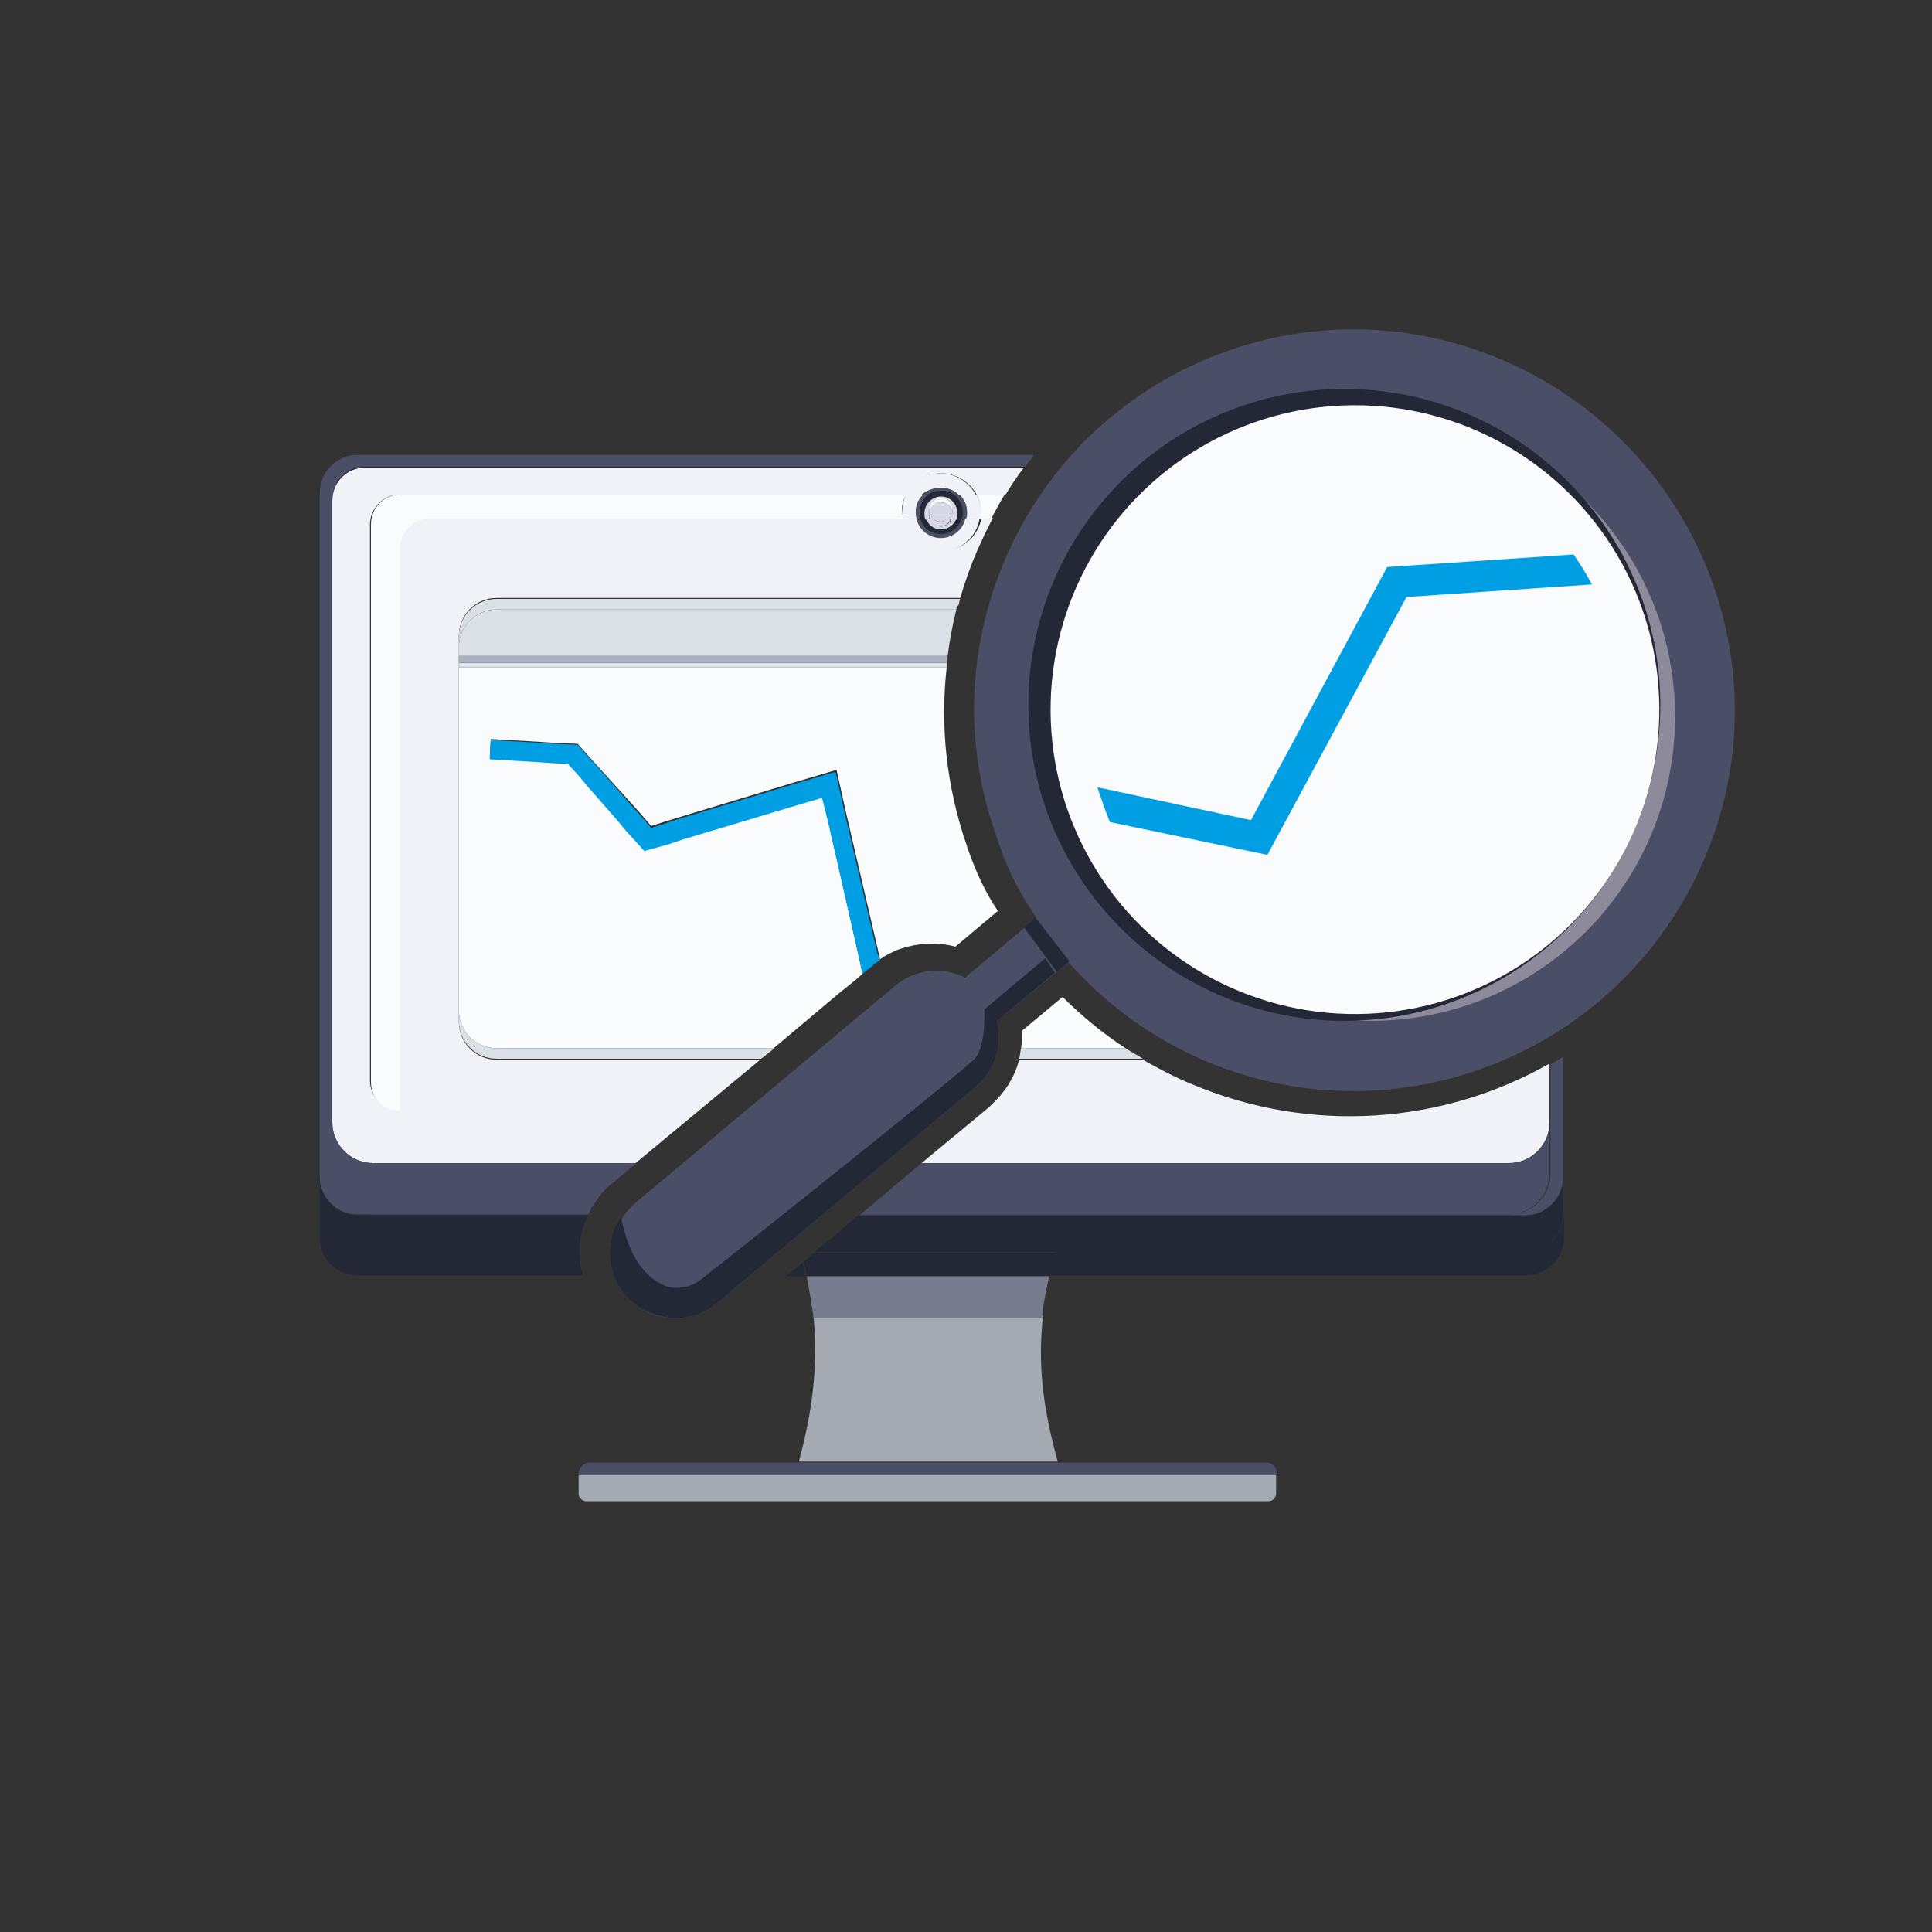<?xml version="1.0" encoding="utf-8"?>
<!-- Generator: Adobe Illustrator 27.2.0, SVG Export Plug-In . SVG Version: 6.00 Build 0)  -->
<!DOCTYPE svg PUBLIC "-//W3C//DTD SVG 1.1//EN" "http://www.w3.org/Graphics/SVG/1.1/DTD/svg11.dtd">
<svg version="1.1" id="Calque_1" xmlns:x="http://ns.adobe.com/Extensibility/1.0/" xmlns:i="http://ns.adobe.com/AdobeIllustrator/10.0/" xmlns:graph="http://ns.adobe.com/Graphs/1.0/"
	 xmlns="http://www.w3.org/2000/svg" xmlns:xlink="http://www.w3.org/1999/xlink" x="0px" y="0px" viewBox="0 0 200 200"
	 style="enable-background:new 0 0 200 200;" xml:space="preserve">
<rect x="0" y="0" width="200" height="200" fill="#333333" stroke="none"/>
<style type="text/css">
	.production0{fill:#F0F2F7;}
	.production1{fill:#A6AAB3;}
	.production2{fill:#4A4E67;}
	.production3{fill:#787C8E;}
	.production4{fill:#232736;}
	.production5{fill:#FAFBFD;}
	.production6{fill:#D7D7E5;}
	.production7{fill:#DBDFE6;}
	.production8{fill:#A9B3C2;}
	.production9{fill:#009EE2;}
	.production10{fill:#8D8A9C;}
</style>
<g>
	<path class="production0" d="M38.6,120.4h27.2l12.9-10.7H51.4c-2.1,0-3.9-1.7-3.9-3.9v-1.1V69.1v-0.5v-0.7V67v-0.5v-0.7
		c0-2.1,1.7-3.9,3.9-3.9h48c0.5-1.7,1.1-3.4,1.8-5c0.5-1.1,1-2.2,1.6-3.3h-1.2c-0.3,1.9-2,3.4-4,3.4s-3.7-1.5-4-3.4H44.3
		c-1.7,0-3,1.4-3,3.1v57.7c0,0.2,0,0.4,0,0.5c0,0,0,0,0,0h0c0,0,0,0,0,0c-1.6,0-3-1.4-3-3V54.3c0-1.7,1.4-3.1,3-3.1h52.4
		c0.7-1.3,2.1-2.2,3.7-2.2c1.6,0,3,0.9,3.7,2.2h3c0.6-1,1.2-1.9,1.9-2.8H37.8c-1.9,0-3.4,1.5-3.4,3.4v64.4
		C34.4,118.5,36.3,120.4,38.6,120.4z"/>
	<path class="production0" d="M123.3,112.2c-1.7-0.7-3.4-1.6-5-2.5h-12.8c-0.3,1.2-0.9,2.4-1.7,3.4c-0.3,0.4-0.6,0.7-0.9,1
		c-0.2,0.2-0.3,0.3-0.5,0.5l-7,5.8h60.8c2.3,0,4.2-1.9,4.2-4.2v-6.1C149.5,116.3,135.8,117.5,123.3,112.2z"/>
	<path class="production1" d="M84.2,136.3c0-0.1,0-0.1,0-0.2c0.5,5,0,9.6-1.5,15.2c8.9,0,17.9,0,26.8,0c-1.6-5.7-2.1-10.3-1.5-15.3
		c0,0.1,0,0.1,0,0.2H84.2z"/>
	<path class="production1" d="M59.9,154.6c0,0.5,0.4,0.8,0.8,0.8h70.6c0.5,0,0.8-0.4,0.8-0.8v-2H59.9V154.6z"/>
	<path class="production2" d="M131.1,151.4h-70c-0.6,0-1.2,0.5-1.2,1.2h72.3C132.2,151.9,131.7,151.4,131.1,151.4z"/>
	<path class="production3" d="M83.5,132.1c0.3,1.4,0.6,2.7,0.7,4.1C84,134.8,83.8,133.5,83.5,132.1L83.5,132.1z"/>
	<path class="production3" d="M107.9,136.1c0.2-1.3,0.4-2.7,0.7-4.1h-0.1C108.3,133.5,108.1,134.8,107.9,136.1z"/>
	<path class="production3" d="M83.5,132.1c0.3,1.4,0.5,2.7,0.7,4.1c0,0.1,0,0.1,0,0.2h23.7c0-0.1,0-0.1,0-0.2c0.1-1.3,0.4-2.7,0.7-4.1H83.5z
		"/>
	<path class="production4" d="M60,129.6H37c-2.2,0-3.9-1.8-3.9-3.9v2.4c0,2.2,1.7,3.9,3.9,3.9h23.3c-0.1-0.5-0.2-0.9-0.3-1.4
		C60.1,130.4,60,130,60,129.6z"/>
	<path class="production4" d="M81.4,132.1h2c-0.1-0.5-0.2-1-0.3-1.4L81.4,132.1z"/>
	<path class="production4" d="M157.9,129.6h-48.7c-0.2,0.8-0.4,1.6-0.5,2.4h49.3c2.2,0,3.9-1.8,3.9-3.9v-2.4
		C161.8,127.9,160.1,129.6,157.9,129.6z"/>
	<path class="production4" d="M37,129.6h23c0-0.3,0-0.5,0-0.8c0-0.3,0.1-0.5,0.1-0.7c0.1-0.5,0.2-1,0.4-1.4c0.1-0.2,0.2-0.5,0.3-0.7
		c0-0.1,0.1-0.1,0.1-0.2H37c-2.2,0-3.9-1.8-3.9-3.9v3.9C33.1,127.9,34.9,129.6,37,129.6z"/>
	<path class="production4" d="M37.8,48.4H106c0,0,0.1-0.1,0.1-0.1H37.8c-1.9,0-3.4,1.5-3.4,3.4v0.1C34.4,49.9,35.9,48.4,37.8,48.4z"/>
	<path class="production4" d="M157.9,125.7H89l-3.2,2.7c7.9,0,15.8,0,23.7,0c-0.1,0.4-0.2,0.8-0.3,1.2h48.7c2.2,0,3.9-1.8,3.9-3.9v-3.9
		C161.8,124,160.1,125.7,157.9,125.7z"/>
	<path class="production4" d="M109.2,129.6c-0.2,0.8-0.4,1.6-0.6,2.4h0.1C108.8,131.3,109,130.5,109.2,129.6L109.2,129.6z"/>
	<path class="production4" d="M83.2,130.6L83.2,130.6c0.1,0.5,0.2,1,0.3,1.5h0.1C83.4,131.6,83.3,131.1,83.2,130.6z"/>
	<path class="production4" d="M109.2,129.6c0.1-0.4,0.2-0.8,0.3-1.2C109.4,128.8,109.3,129.3,109.2,129.6L109.2,129.6z"/>
	<path class="production4" d="M83.2,130.6c0.1,0.5,0.2,1,0.3,1.5h25.1c0.2-0.8,0.4-1.6,0.6-2.4H84.3L83.2,130.6z"/>
	<path class="production4" d="M109.2,129.6c0.1-0.4,0.2-0.8,0.3-1.2c-7.9,0-15.8,0-23.7,0l-1.5,1.2H109.2z"/>
	<path class="production2" d="M61.2,125.1c0.1-0.2,0.3-0.4,0.4-0.6c0.5-0.8,1.1-1.5,1.9-2.1l2.4-2H38.6c-2.3,0-4.2-1.9-4.2-4.2v5.3
		c0,2.3,1.9,4.2,4.2,4.2h22.3c0.1-0.1,0.1-0.2,0.2-0.4C61.1,125.3,61.2,125.2,61.2,125.1z"/>
	<path class="production2" d="M37,47.2h69.9c0,0,0.1-0.1,0.1-0.1H37c-2.2,0-3.9,1.8-3.9,3.9v0.1C33.1,49,34.9,47.2,37,47.2z"/>
	<path class="production2" d="M156.3,120.4H95.4l-6.3,5.3h67.1c2.3,0,4.2-1.9,4.2-4.2v-5.3C160.5,118.5,158.6,120.4,156.3,120.4z"/>
	<path class="production2" d="M160.5,116.2v5.3c0,2.3-1.9,4.2-4.2,4.2H89.1l-0.1,0.1h68.9c2.2,0,3.9-1.8,3.9-3.9v-12.5
		c-0.4,0.3-0.9,0.5-1.3,0.8V116.2z"/>
	<path class="production2" d="M37,125.7h23.9c0,0,0,0,0-0.1H38.6c-2.3,0-4.2-1.9-4.2-4.2v-5.3V51.8v-0.1c0-1.9,1.5-3.4,3.4-3.4h68.3
		c0.3-0.4,0.6-0.7,0.9-1.1H37c-2.2,0-3.9,1.8-3.9,3.9v70.7C33.1,124,34.9,125.7,37,125.7z"/>
	<path class="production5" d="M101.1,51.2c0.3,0.6,0.4,1.2,0.4,1.8c0,0.2,0,0.5-0.1,0.7h1.2c0.5-0.9,0.9-1.7,1.4-2.5H101.1z"/>
	<path class="production5" d="M93.8,51.2H41.4c-1.7,0-3,1.4-3,3.1V112c0,1.7,1.3,3,3,3c0-0.2,0-0.4,0-0.5V56.8c0-1.7,1.4-3.1,3-3.1h49.1
		c0-0.2-0.1-0.4-0.1-0.7C93.3,52.4,93.5,51.8,93.8,51.2z"/>
	<path class="production5" d="M41.4,115C41.4,115,41.4,115,41.4,115C41.4,115,41.4,115,41.4,115L41.4,115z"/>
	<path class="production0" d="M97.4,55.6c-1.2,0-2.2-0.8-2.5-1.9h-1.5c0.3,1.9,2,3.4,4,3.4s3.7-1.5,4-3.4h-1.5
		C99.6,54.8,98.6,55.6,97.4,55.6z"/>
	<path class="production0" d="M97.4,50.5c0.7,0,1.4,0.3,1.8,0.7h1.8c-0.7-1.3-2.1-2.2-3.7-2.2c-1.6,0-3,0.9-3.7,2.2h1.8
		C96.1,50.7,96.7,50.5,97.4,50.5z"/>
	<path class="production0" d="M94.8,53c0-0.7,0.3-1.4,0.8-1.8h-1.8c-0.3,0.6-0.4,1.2-0.4,1.8c0,0.2,0,0.5,0.1,0.7h1.5
		C94.9,53.5,94.8,53.3,94.8,53z"/>
	<path class="production0" d="M101.1,51.2h-1.8c0.5,0.5,0.8,1.1,0.8,1.8c0,0.2,0,0.5-0.1,0.7h1.5c0-0.2,0.1-0.4,0.1-0.7
		C101.5,52.4,101.4,51.8,101.1,51.2z"/>
	<path class="production2" d="M95.6,51.2h0.5c0.4-0.3,0.8-0.4,1.3-0.4s0.9,0.2,1.3,0.4h0.5c-0.5-0.5-1.1-0.7-1.8-0.7S96.1,50.7,95.6,51.2z"
		/>
	<path class="production2" d="M97.4,55.3c-1,0-1.8-0.6-2.1-1.5h-0.4c0.3,1.1,1.3,1.9,2.5,1.9s2.2-0.8,2.5-1.9h-0.4
		C99.3,54.6,98.4,55.3,97.4,55.3z"/>
	<path class="production2" d="M95.2,53c0-0.7,0.4-1.4,0.9-1.8h-0.5c-0.5,0.5-0.8,1.1-0.8,1.8c0,0.2,0,0.5,0.1,0.7h0.4
		C95.2,53.5,95.2,53.3,95.2,53z"/>
	<path class="production2" d="M99.7,53c0,0.2,0,0.5-0.1,0.7h0.4c0.1-0.2,0.1-0.4,0.1-0.7c0-0.7-0.3-1.4-0.8-1.8h-0.5
		C99.3,51.6,99.7,52.3,99.7,53z"/>
	<path class="production4" d="M97.4,50.8c-0.5,0-0.9,0.2-1.3,0.4h2.6C98.4,50.9,97.9,50.8,97.4,50.8z"/>
	<path class="production4" d="M97.4,54.8c-0.7,0-1.3-0.4-1.6-1.1h-0.5c0.3,0.9,1.1,1.5,2.1,1.5c1,0,1.8-0.6,2.1-1.5H99
		C98.8,54.4,98.2,54.8,97.4,54.8z"/>
	<path class="production4" d="M95.2,53c0,0.2,0,0.5,0.1,0.7h0.5c-0.1-0.2-0.1-0.4-0.1-0.7c0-1,0.8-1.7,1.7-1.7s1.7,0.8,1.7,1.7
		c0,0.2,0,0.5-0.1,0.7h0.5c0.1-0.2,0.1-0.5,0.1-0.7c0-0.7-0.4-1.4-0.9-1.8h-2.6C95.6,51.6,95.2,52.3,95.2,53z"/>
	<path class="production6" d="M97.4,54.8c0.7,0,1.3-0.4,1.6-1.1h-0.5c-0.2,0.5-0.6,0.8-1.1,0.8c-0.5,0-1-0.3-1.1-0.8h-0.4
		C96.1,54.4,96.7,54.8,97.4,54.8z"/>
	<path class="production6" d="M96.2,53.3c0-0.1,0-0.2,0-0.2c0-0.1,0-0.2,0-0.2c0-0.7,0.6-1.2,1.2-1.2c0.7,0,1.2,0.6,1.2,1.2
		c0,0.1,0,0.2,0,0.2c0,0.1,0,0.2,0,0.2c0,0.2,0,0.3-0.1,0.5H99c0.1-0.2,0.1-0.4,0.1-0.7c0-1-0.8-1.7-1.7-1.7s-1.7,0.8-1.7,1.7
		c0,0.2,0,0.5,0.1,0.7h0.4C96.2,53.6,96.2,53.4,96.2,53.3z"/>
	<path class="production5" d="M97.4,52c0.6,0,1.1,0.4,1.2,1c0-0.1,0-0.2,0-0.2c0-0.7-0.6-1.2-1.2-1.2c-0.7,0-1.2,0.6-1.2,1.2
		c0,0.1,0,0.2,0,0.2C96.3,52.5,96.8,52,97.4,52z"/>
	<path class="production6" d="M97.4,54c-0.3,0-0.6-0.1-0.8-0.3h-0.4c0.2,0.5,0.6,0.8,1.1,0.8c0.5,0,1-0.3,1.1-0.8h-0.4
		C98,53.9,97.7,54,97.4,54z"/>
	<path class="production6" d="M98.6,53c-0.1,0.3-0.2,0.5-0.4,0.7h0.4c0.1-0.1,0.1-0.3,0.1-0.5C98.6,53.2,98.6,53.1,98.6,53z"/>
	<path class="production6" d="M96.2,53c0,0.1,0,0.2,0,0.2c0,0.2,0,0.3,0.1,0.5h0.4C96.4,53.5,96.3,53.3,96.2,53z"/>
	<path class="production6" d="M97.4,54c0.3,0,0.6-0.1,0.8-0.3h-1.6C96.8,53.9,97.1,54,97.4,54z"/>
	<path class="production6" d="M96.6,53.7h1.6c0.2-0.2,0.4-0.4,0.4-0.7c-0.1-0.6-0.6-1-1.2-1c-0.6,0-1.1,0.4-1.2,1
		C96.3,53.3,96.4,53.5,96.6,53.7z"/>
	<path class="production7" d="M51.4,108.5c-2.1,0-3.9-1.7-3.9-3.9v1.1c0,2.1,1.7,3.9,3.9,3.9h27.4l1.4-1.1H51.4z"/>
	<path class="production7" d="M105.7,108.5c-0.1,0.4-0.1,0.8-0.2,1.1h12.8c-0.6-0.4-1.2-0.7-1.8-1.1H105.7z"/>
	<path class="production5" d="M110,103.2l-4.2,3.5c0,0.1,0,0.1,0,0.2c0,0.5,0,1-0.1,1.6h10.8C114.2,107,112,105.2,110,103.2z"/>
	<path class="production7" d="M98,68.6H47.5v0.5H98C98,69,98,68.8,98,68.6z"/>
	<path class="production8" d="M98.1,67.9H47.5v0.7H98C98,68.4,98.1,68.2,98.1,67.9z"/>
	<path class="production7" d="M51.4,62.7h47.8c0.1-0.2,0.1-0.5,0.2-0.7h-48c-2.1,0-3.9,1.7-3.9,3.9v0.7C47.5,64.4,49.2,62.7,51.4,62.7z"/>
	<path class="production7" d="M51.4,63.1H99c0-0.2,0.1-0.3,0.1-0.5H51.4c-2.1,0-3.9,1.7-3.9,3.9V67C47.5,64.9,49.2,63.1,51.4,63.1z"/>
	<path class="production7" d="M99,63.1H51.4c-2.1,0-3.9,1.7-3.9,3.9v0.9h50.6C98.3,66.3,98.6,64.7,99,63.1z"/>
	<path class="production5" d="M100.2,87.9c-0.1-0.2-0.1-0.4-0.2-0.6C98,81.4,97.3,75.2,98,69.1H47.5v35.5c0,2.1,1.7,3.9,3.9,3.9h28.7
		l6.9-5.8l1.5-1.2l0.8-0.7l-0.1-0.4L88.9,99l-3.2-14.2l-0.6-2.4l-2.4,0.7l-12,3.6l-1.5,0.5L66.7,88l-1.9-2.1l-1-1.2l-2.9-3.3l-1-1.2
		L58.8,79l-1.6-0.1l-1.5-0.1l-5-0.3l0.1-2l5.1,0.3l1.5,0.1l2.4,0.1l1.6,1.8l1,1.1l2.9,3.2l0.9,1l1.2,1.4l1.6-0.5l1.3-0.4l11.9-3.6
		l4.4-1.3l1,4.5l3.3,14.2l0.2,0.9c0.3-0.2,0.6-0.4,1-0.6c0.4-0.2,0.8-0.4,1.2-0.5c1.8-0.6,3.8-0.7,5.6-0.2l4.4-3.7
		C102,92.4,101,90.2,100.2,87.9z"/>
	<path class="production9" d="M90.8,98.6l-3.3-14.2l-1-4.5l-4.4,1.3l-11.9,3.6L69,85.2l-1.6,0.5l-1.2-1.4l-0.9-1L62.4,80l-1-1.1l-1.6-1.8
		l-2.4-0.1l-1.5-0.1l-5.1-0.3l-0.1,2l5,0.3l1.5,0.1l1.6,0.1l1.1,1.2l1,1.2l2.9,3.3l1,1.2l1.9,2.1l2.5-0.7l1.5-0.5l12-3.6l2.4-0.7
		l0.6,2.4L88.9,99l0.3,1.4l0.1,0.4l1-0.8c0,0,0.1,0,0.1-0.1c0.2-0.2,0.4-0.3,0.7-0.5L90.8,98.6z"/>
</g>
<path class="production2" d="M69.3,136.4c1.8,0.2,3.6-0.4,4.9-1.5l26.8-22.4c2-1.7,2.8-4.3,2.2-6.8l7.4-6.1c3.8,4.3,8.5,7.8,14.1,10.2
	c20,8.5,43.1-0.8,51.7-20.8s-0.8-43.1-20.8-51.7S112.5,38,104,58c-4,9.4-4.1,19.5-0.9,28.4c0.9,3,2.3,5.9,4.2,8.6l-7.4,6.2
	c-2.4-1.2-5.2-0.9-7.3,0.9l-26.8,22.4c-0.8,0.7-1.5,1.6-1.9,2.5c-0.3,0.6-0.4,1.3-0.5,2.1c-0.2,1.8,0.4,3.6,1.5,4.9
	C65.9,135.4,67.5,136.3,69.3,136.4z"/>
<ellipse transform="matrix(2.494998e-02 -1 1 2.494998e-02 64.157 214.119)" class="production10" cx="141.8" cy="74.2" rx="31.5" ry="31.5"/>
<ellipse transform="matrix(2.494996e-02 -1 1 2.494996e-02 62.694 210.35)" class="production4" cx="139.2" cy="73" rx="32.7" ry="32.7"/>
<ellipse transform="matrix(2.494997e-02 -1 1 2.494997e-02 63.267 211.828)" class="production5" cx="140.2" cy="73.5" rx="31.5" ry="31.5"/>
<polygon class="production4" points="110.7,99.5 107.2,95 106,96 109.4,100.6 "/>
<path class="production4" d="M64.3,126c-0.2,0.3-0.4,0.7-0.6,1c-0.3,0.6-0.4,1.3-0.5,2.1c-0.2,1.8,0.4,3.6,1.5,4.9c1.2,1.4,2.8,2.2,4.6,2.4
	c1.8,0.2,3.6-0.4,4.9-1.5l26.8-22.4c2-1.7,2.8-4.3,2.2-6.8l6-5l-1-1.5l-6.3,5.3c0,0,0.2,3.8-1,5.1c-1.1,1.2-22.9,18.6-28.4,22.9
	c-1.2,0.9-2.8,1.1-4.1,0.4C66.9,132.1,65.1,130.3,64.3,126z"/>
<path class="production9" d="M145.6,61.8l19.2-1.3c-0.6-1.1-1.2-2.1-1.9-3.1l-19.3,1.3l-14.1,26.2l-15.9-3.4c0.4,1.2,0.8,2.4,1.3,3.6
	l16.3,3.4L145.6,61.8z"/>
</svg>
